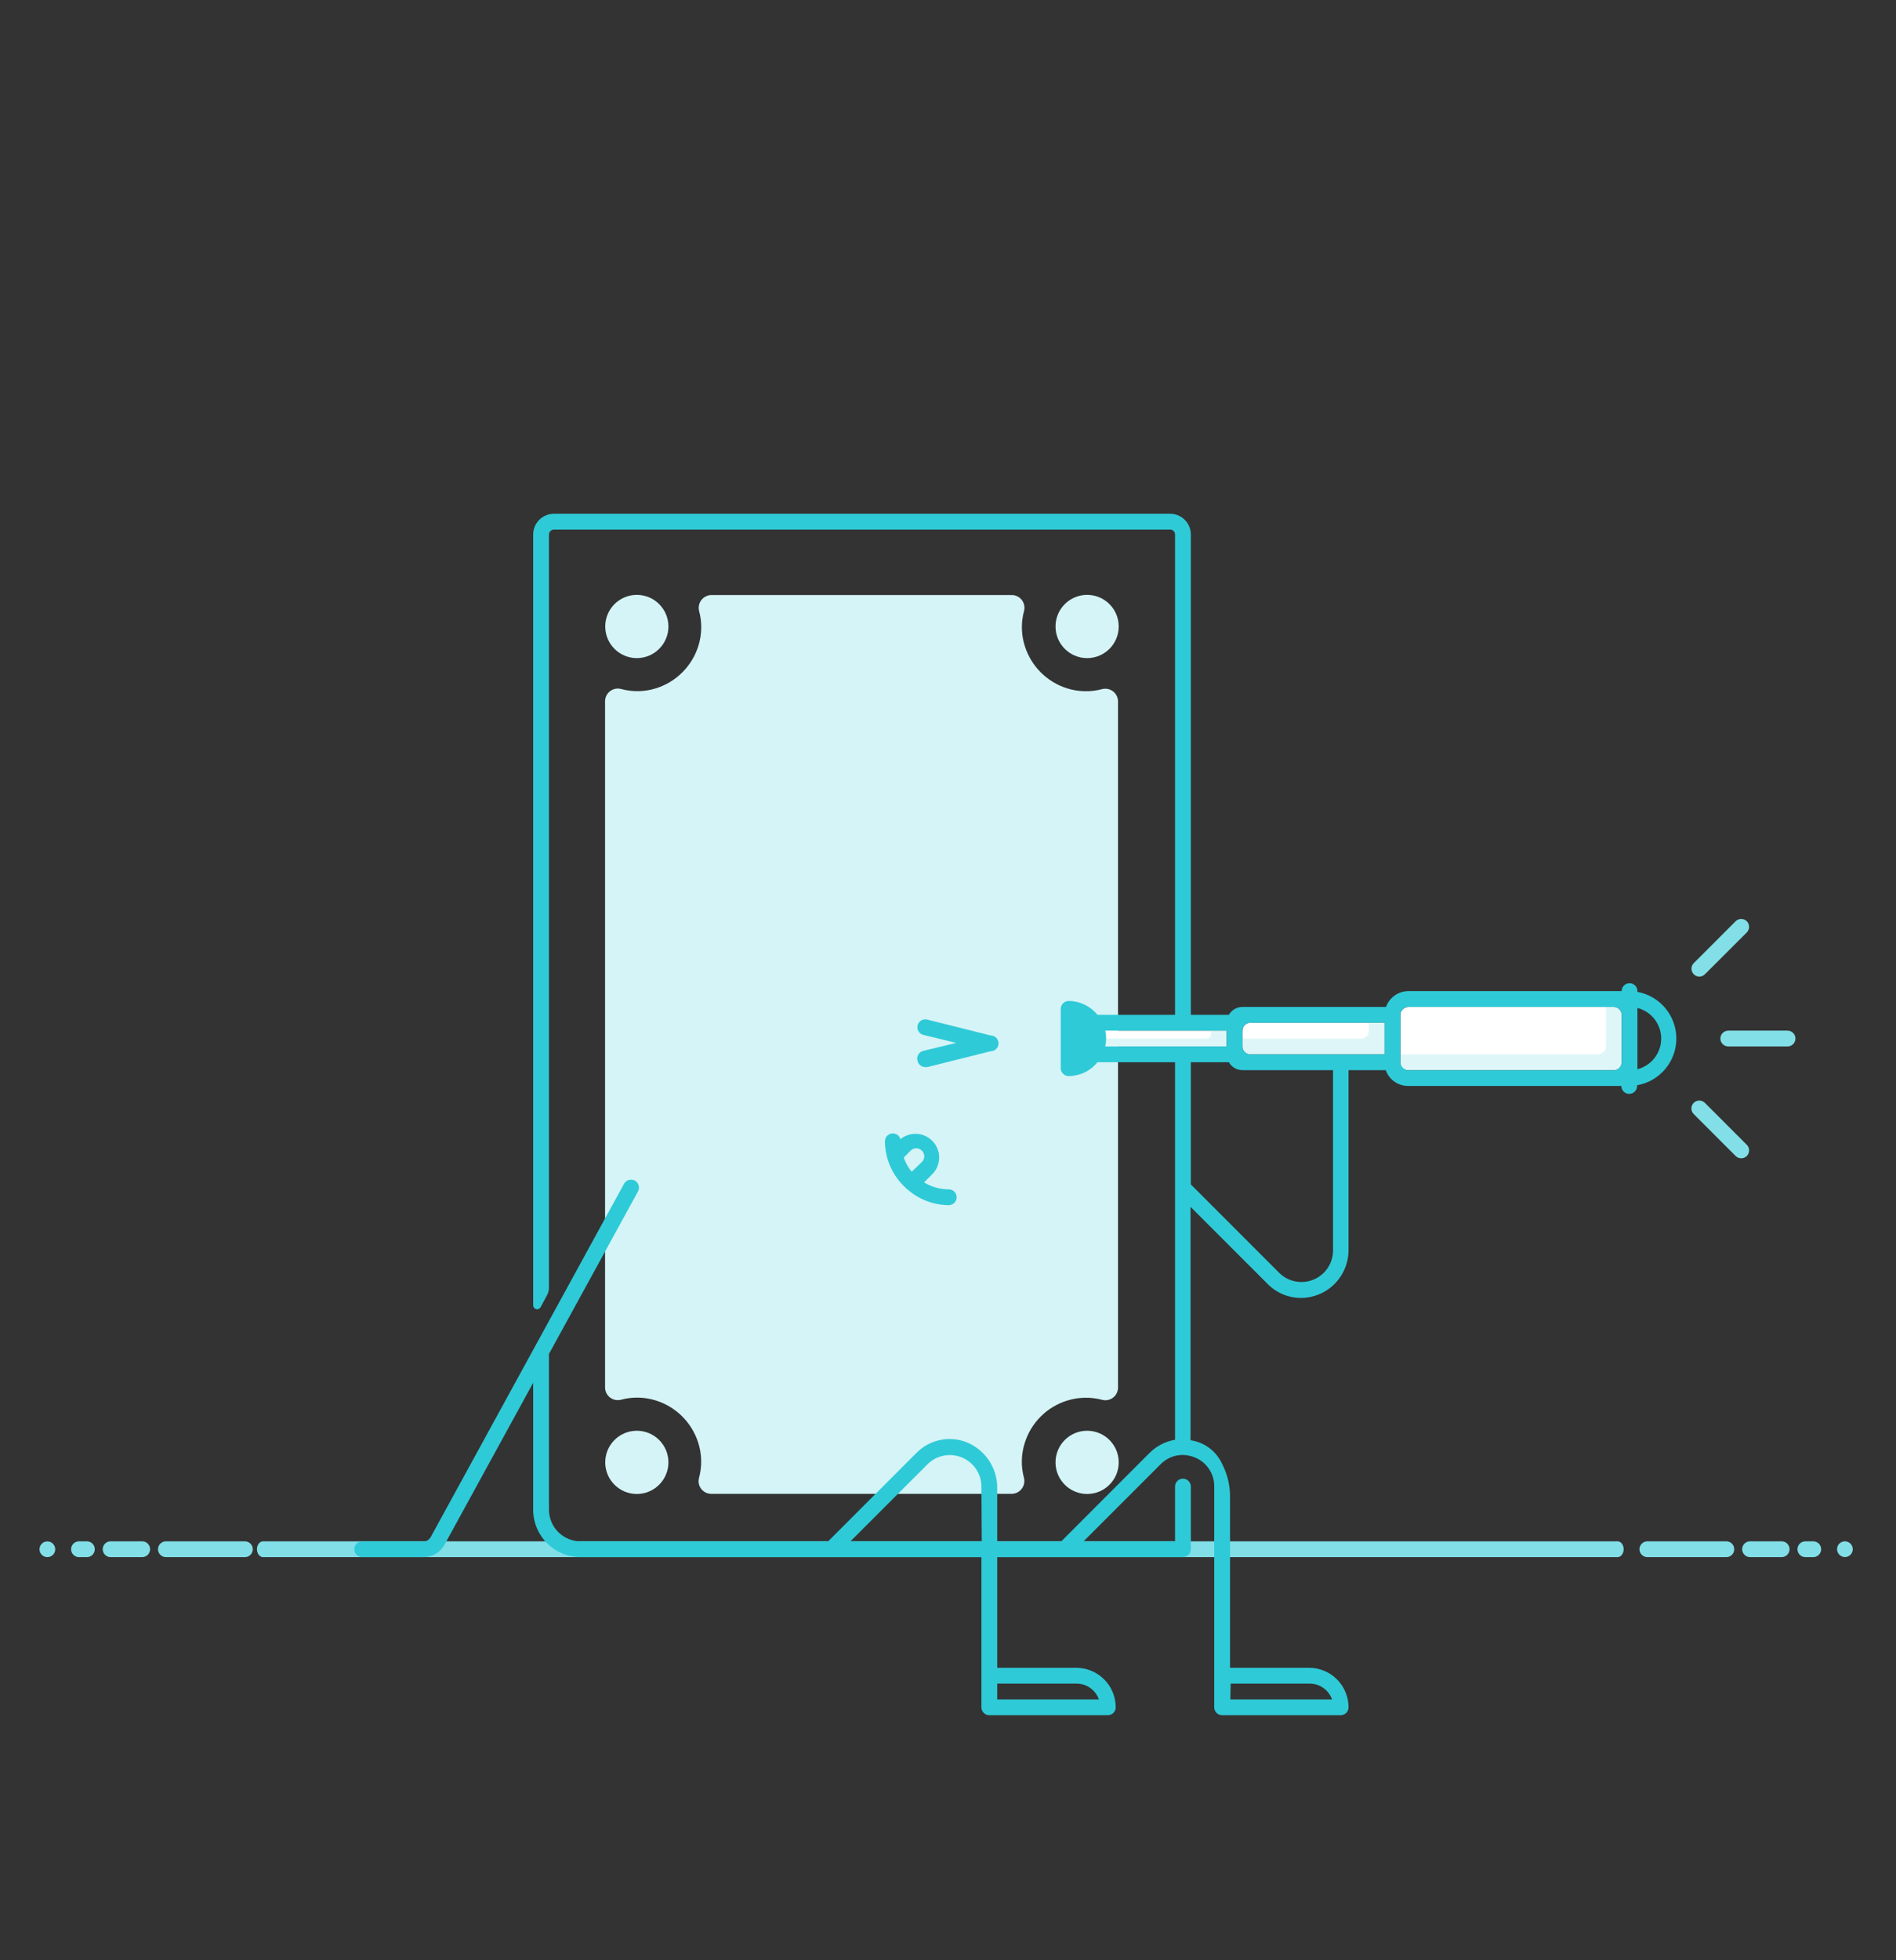 <svg width="240" height="248" viewBox="0 0 240 248" fill="none" xmlns="http://www.w3.org/2000/svg">
<rect x="0" y="0" width="240" height="248" fill="#333333" stroke="none"/>
<path d="M78.63 87.171C80.089 87.566 81.631 87.531 83.07 87.07C84.323 86.672 85.461 85.978 86.388 85.046C87.316 84.115 88.006 82.975 88.4 81.721C88.853 80.279 88.884 78.739 88.49 77.281C88.433 77.043 88.43 76.795 88.482 76.556C88.534 76.317 88.64 76.093 88.791 75.9C88.942 75.708 89.134 75.552 89.354 75.445C89.574 75.337 89.815 75.281 90.06 75.281H128.06C128.305 75.279 128.548 75.334 128.769 75.441C128.989 75.548 129.183 75.703 129.334 75.896C129.486 76.089 129.591 76.314 129.643 76.554C129.694 76.794 129.69 77.043 129.63 77.281C129.224 78.762 129.262 80.331 129.74 81.79C130.14 83.033 130.831 84.162 131.757 85.082C132.683 86.003 133.815 86.688 135.06 87.081C136.506 87.541 138.055 87.576 139.52 87.18C139.757 87.121 140.005 87.117 140.244 87.168C140.483 87.218 140.708 87.323 140.9 87.473C141.093 87.623 141.249 87.816 141.356 88.035C141.464 88.255 141.52 88.496 141.52 88.74V175.551C141.52 175.795 141.464 176.036 141.357 176.255C141.25 176.475 141.093 176.666 140.9 176.816C140.707 176.966 140.482 177.069 140.243 177.118C140.004 177.168 139.757 177.162 139.52 177.101C138.033 176.705 136.464 176.747 135 177.221C133.758 177.619 132.629 178.31 131.71 179.236C130.791 180.162 130.109 181.295 129.72 182.541C129.255 183.983 129.22 185.529 129.62 186.991C129.677 187.228 129.68 187.476 129.628 187.715C129.576 187.954 129.471 188.178 129.32 188.371C129.169 188.563 128.976 188.719 128.756 188.826C128.536 188.934 128.295 188.99 128.05 188.991H90.05C89.804 188.994 89.561 188.94 89.339 188.834C89.117 188.728 88.923 188.572 88.771 188.379C88.619 188.185 88.514 187.959 88.463 187.719C88.413 187.478 88.419 187.229 88.48 186.991C88.882 185.508 88.844 183.941 88.37 182.481C87.969 181.239 87.277 180.111 86.352 179.191C85.426 178.27 84.294 177.585 83.05 177.191C81.604 176.73 80.056 176.695 78.59 177.091C78.353 177.15 78.105 177.154 77.866 177.103C77.627 177.053 77.403 176.948 77.21 176.798C77.017 176.648 76.861 176.455 76.754 176.236C76.646 176.016 76.59 175.775 76.59 175.531V88.731C76.589 88.482 76.645 88.236 76.755 88.013C76.865 87.789 77.024 87.594 77.222 87.443C77.42 87.292 77.65 87.189 77.894 87.141C78.138 87.094 78.39 87.104 78.63 87.171Z" fill="#D5F4F7"/>
<path d="M137.61 83.26C139.819 83.26 141.61 81.469 141.61 79.26C141.61 77.051 139.819 75.26 137.61 75.26C135.401 75.26 133.61 77.051 133.61 79.26C133.61 81.469 135.401 83.26 137.61 83.26Z" fill="#D5F4F7"/>
<path d="M80.611 83.26C82.82 83.26 84.611 81.469 84.611 79.26C84.611 77.051 82.82 75.26 80.611 75.26C78.401 75.26 76.611 77.051 76.611 79.26C76.611 81.469 78.401 83.26 80.611 83.26Z" fill="#D5F4F7"/>
<path d="M80.61 189.01C82.819 189.01 84.61 187.219 84.61 185.01C84.61 182.801 82.819 181.01 80.61 181.01C78.401 181.01 76.61 182.801 76.61 185.01C76.61 187.219 78.401 189.01 80.61 189.01Z" fill="#D5F4F7"/>
<path d="M137.61 189.01C139.819 189.01 141.61 187.219 141.61 185.01C141.61 182.801 139.819 181.01 137.61 181.01C135.401 181.01 133.61 182.801 133.61 185.01C133.61 187.219 135.401 189.01 137.61 189.01Z" fill="#D5F4F7"/>
<path d="M10 197H11C11.265 197 11.52 196.895 11.707 196.707C11.895 196.52 12 196.265 12 196C12 195.735 11.895 195.48 11.707 195.293C11.52 195.105 11.265 195 11 195H10C9.735 195 9.48 195.105 9.293 195.293C9.105 195.48 9 195.735 9 196C9 196.265 9.105 196.52 9.293 196.707C9.48 196.895 9.735 197 10 197Z" fill="#82DFE7"/>
<path d="M6 197C6.262 196.999 6.514 196.895 6.7 196.71C6.886 196.523 6.991 196.269 6.991 196.005C6.991 195.741 6.886 195.487 6.7 195.3C6.513 195.114 6.259 195.009 5.995 195.009C5.731 195.009 5.477 195.114 5.29 195.3C5.105 195.486 5.001 195.738 5 196C4.999 196.132 5.024 196.262 5.074 196.384C5.124 196.506 5.197 196.617 5.29 196.71C5.383 196.803 5.494 196.876 5.616 196.926C5.738 196.975 5.868 197.001 6 197Z" fill="#82DFE7"/>
<path d="M14 197H18C18.265 197 18.52 196.895 18.707 196.707C18.895 196.52 19 196.265 19 196C19 195.735 18.895 195.48 18.707 195.293C18.52 195.105 18.265 195 18 195H14C13.735 195 13.48 195.105 13.293 195.293C13.105 195.48 13 195.735 13 196C13 196.265 13.105 196.52 13.293 196.707C13.48 196.895 13.735 197 14 197Z" fill="#82DFE7"/>
<path d="M21 197H31C31.265 197 31.52 196.895 31.707 196.707C31.895 196.52 32 196.265 32 196C32 195.735 31.895 195.48 31.707 195.293C31.52 195.105 31.265 195 31 195H21C20.735 195 20.48 195.105 20.293 195.293C20.105 195.48 20 195.735 20 196C20 196.265 20.105 196.52 20.293 196.707C20.48 196.895 20.735 197 21 197Z" fill="#82DFE7"/>
<path d="M33.296 197H204.757C204.961 197 205.157 196.895 205.301 196.707C205.445 196.52 205.526 196.265 205.526 196C205.526 195.735 205.445 195.48 205.301 195.293C205.157 195.105 204.961 195 204.757 195H33.296C33.092 195 32.896 195.105 32.752 195.293C32.607 195.48 32.526 195.735 32.526 196C32.526 196.265 32.607 196.52 32.752 196.707C32.896 196.895 33.092 197 33.296 197Z" fill="#82DFE7"/>
<path d="M175.27 133.39V129.39H158.27C158.005 129.39 157.75 129.495 157.563 129.683C157.375 129.87 157.27 130.125 157.27 130.39V132.39C157.27 132.655 157.375 132.91 157.563 133.097C157.75 133.285 158.005 133.39 158.27 133.39H175.27Z" fill="white"/>
<path d="M204.27 127.4H178.27C177.718 127.4 177.27 127.848 177.27 128.4V134.4C177.27 134.952 177.718 135.4 178.27 135.4H204.27C204.822 135.4 205.27 134.952 205.27 134.4V128.4C205.27 127.848 204.822 127.4 204.27 127.4Z" fill="white"/>
<path d="M155.27 132.39V130.39H138.27C138.005 130.39 137.75 130.495 137.563 130.683C137.375 130.87 137.27 131.125 137.27 131.39C137.27 131.655 137.375 131.909 137.563 132.097C137.75 132.285 138.005 132.39 138.27 132.39H155.27Z" fill="white"/>
<path d="M113.97 144.08C113.897 143.857 113.749 143.667 113.55 143.542C113.351 143.418 113.114 143.367 112.882 143.399C112.65 143.432 112.436 143.544 112.278 143.718C112.121 143.892 112.029 144.116 112.02 144.35C112.02 145.47 112.255 146.577 112.71 147.6C113.164 148.624 113.829 149.54 114.66 150.29C114.66 150.29 114.66 150.36 114.72 150.38C114.763 150.416 114.81 150.446 114.86 150.47C116.308 151.747 118.169 152.458 120.1 152.47C120.365 152.47 120.62 152.365 120.807 152.177C120.995 151.99 121.1 151.735 121.1 151.47C121.1 151.205 120.995 150.95 120.807 150.763C120.62 150.575 120.365 150.47 120.1 150.47C118.996 150.47 117.912 150.166 116.97 149.59L118.11 148.45C118.616 147.887 118.891 147.154 118.879 146.396C118.867 145.639 118.569 144.915 118.045 144.368C117.521 143.822 116.81 143.493 116.054 143.449C115.299 143.405 114.554 143.648 113.97 144.13V144.08ZM116.7 147L115.4 148.24C114.966 147.705 114.628 147.1 114.4 146.45L115.27 145.57C115.363 145.476 115.474 145.402 115.595 145.351C115.717 145.3 115.848 145.274 115.98 145.274C116.112 145.274 116.243 145.3 116.365 145.351C116.486 145.402 116.597 145.476 116.69 145.57C116.786 145.663 116.862 145.773 116.915 145.896C116.967 146.018 116.995 146.15 116.996 146.283C116.997 146.416 116.971 146.548 116.92 146.671C116.87 146.795 116.795 146.906 116.7 147Z" fill="#2FCAD7"/>
<path d="M116.15 134.24C116.205 134.462 116.334 134.658 116.516 134.797C116.698 134.935 116.921 135.007 117.15 135C117.23 135.01 117.31 135.01 117.39 135L125.39 133C125.655 133.001 125.91 132.897 126.098 132.711C126.287 132.524 126.394 132.27 126.395 132.005C126.396 131.74 126.292 131.485 126.106 131.296C125.919 131.108 125.665 131.001 125.4 131L117.4 129C117.271 128.963 117.135 128.952 117.002 128.968C116.868 128.984 116.739 129.027 116.622 129.095C116.506 129.162 116.404 129.252 116.323 129.36C116.242 129.467 116.184 129.59 116.152 129.721C116.119 129.851 116.114 129.987 116.135 130.12C116.156 130.253 116.204 130.38 116.276 130.494C116.348 130.608 116.442 130.706 116.553 130.783C116.663 130.859 116.788 130.913 116.92 130.94L121.04 131.94L116.92 132.94C116.779 132.966 116.645 133.021 116.528 133.103C116.41 133.185 116.311 133.291 116.238 133.414C116.165 133.538 116.12 133.675 116.104 133.818C116.089 133.96 116.105 134.104 116.15 134.24Z" fill="#2FCAD7"/>
<path d="M207.27 125.48V125.39C207.27 125.125 207.165 124.87 206.977 124.683C206.79 124.495 206.535 124.39 206.27 124.39C206.005 124.39 205.75 124.495 205.563 124.683C205.375 124.87 205.27 125.125 205.27 125.39H178.27C177.651 125.392 177.048 125.585 176.543 125.943C176.038 126.301 175.656 126.806 175.45 127.39H157.27C156.921 127.392 156.579 127.486 156.277 127.661C155.975 127.836 155.725 128.088 155.55 128.39H150.74V67.62C150.74 66.925 150.464 66.259 149.973 65.767C149.481 65.276 148.815 65 148.12 65H70.12C69.775 64.999 69.433 65.066 69.114 65.197C68.795 65.328 68.505 65.52 68.261 65.764C68.017 66.007 67.823 66.296 67.691 66.615C67.558 66.934 67.49 67.275 67.49 67.62V165.15C67.492 165.261 67.53 165.368 67.599 165.454C67.668 165.541 67.764 165.602 67.871 165.628C67.979 165.655 68.092 165.644 68.193 165.6C68.294 165.555 68.377 165.477 68.43 165.38L69.26 163.83C69.413 163.54 69.492 163.217 69.49 162.89V67.62C69.493 67.455 69.56 67.297 69.678 67.181C69.796 67.065 69.955 67 70.12 67H148.12C148.285 67 148.442 67.065 148.558 67.182C148.675 67.298 148.74 67.456 148.74 67.62V128.39H138.92C138.48 127.845 137.924 127.406 137.293 127.103C136.661 126.8 135.97 126.642 135.27 126.64C135.005 126.64 134.751 126.745 134.563 126.933C134.375 127.12 134.27 127.375 134.27 127.64V135.14C134.27 135.405 134.375 135.66 134.563 135.847C134.751 136.035 135.005 136.14 135.27 136.14C135.97 136.138 136.661 135.98 137.293 135.677C137.924 135.374 138.48 134.935 138.92 134.39H148.74V182.15C147.512 182.36 146.379 182.947 145.5 183.83L134.34 195H126.23V188.33C126.254 187.072 125.894 185.838 125.199 184.789C124.505 183.741 123.507 182.928 122.34 182.46C121.264 182.041 120.088 181.947 118.959 182.19C117.83 182.434 116.798 183.004 115.99 183.83L104.83 195H73.49C72.429 195 71.412 194.579 70.662 193.828C69.912 193.078 69.49 192.061 69.49 191V171.29L80.75 150.75C80.816 150.635 80.858 150.508 80.875 150.377C80.891 150.246 80.882 150.113 80.847 149.985C80.812 149.857 80.753 149.738 80.672 149.633C80.591 149.528 80.49 149.441 80.375 149.375C80.26 149.309 80.133 149.267 80.002 149.25C79.871 149.234 79.738 149.243 79.61 149.278C79.482 149.313 79.363 149.372 79.258 149.453C79.153 149.534 79.066 149.635 79 149.75L54.51 194.48C54.424 194.638 54.296 194.769 54.142 194.861C53.987 194.952 53.81 195 53.63 195H45.85C45.585 195 45.331 195.105 45.143 195.293C44.956 195.48 44.85 195.735 44.85 196C44.85 196.265 44.956 196.52 45.143 196.707C45.331 196.895 45.585 197 45.85 197H53.63C54.168 197 54.696 196.855 55.159 196.58C55.621 196.306 56.002 195.912 56.26 195.44L67.49 174.94V191C67.49 192.591 68.122 194.117 69.248 195.243C70.373 196.368 71.899 197 73.49 197H124.23V216C124.23 216.265 124.335 216.52 124.523 216.707C124.711 216.895 124.965 217 125.23 217H140.23C140.487 217 140.734 216.902 140.92 216.725C141.106 216.548 141.217 216.306 141.23 216.05C141.237 215.389 141.112 214.734 140.864 214.121C140.616 213.509 140.248 212.952 139.783 212.482C139.318 212.012 138.765 211.64 138.155 211.385C137.545 211.131 136.891 211 136.23 211H126.23V197H149.74C150.005 197 150.26 196.895 150.447 196.707C150.635 196.52 150.74 196.265 150.74 196V188.07C150.74 187.805 150.635 187.55 150.447 187.363C150.26 187.175 150.005 187.07 149.74 187.07C149.475 187.07 149.221 187.175 149.033 187.363C148.845 187.55 148.74 187.805 148.74 188.07V195H137.16L146.91 185.25C147.276 184.875 147.713 184.578 148.195 184.375C148.678 184.172 149.197 184.069 149.72 184.07C150.238 184.08 150.75 184.185 151.23 184.38C151.967 184.673 152.597 185.183 153.038 185.842C153.479 186.5 153.71 187.277 153.7 188.07V216C153.7 216.265 153.805 216.52 153.993 216.707C154.181 216.895 154.435 217 154.7 217H169.7C169.957 217 170.204 216.902 170.39 216.725C170.576 216.548 170.687 216.306 170.7 216.05C170.707 215.389 170.582 214.734 170.334 214.121C170.086 213.509 169.718 212.952 169.253 212.482C168.788 212.012 168.235 211.64 167.625 211.385C167.015 211.131 166.361 211 165.7 211H155.7V189.36C155.707 187.916 155.364 186.492 154.7 185.21C154.34 184.414 153.784 183.721 153.085 183.197C152.386 182.672 151.566 182.333 150.7 182.21V152.68L160.46 162.44C161.008 162.998 161.662 163.442 162.383 163.745C163.104 164.049 163.878 164.207 164.66 164.21C165.623 164.206 166.572 163.976 167.43 163.54C168.429 163.019 169.264 162.231 169.842 161.264C170.419 160.296 170.716 159.187 170.7 158.06V135.39H175.41C175.616 135.974 175.998 136.479 176.503 136.837C177.008 137.195 177.611 137.388 178.23 137.39H205.23C205.23 137.655 205.335 137.91 205.523 138.097C205.71 138.285 205.965 138.39 206.23 138.39C206.495 138.39 206.75 138.285 206.937 138.097C207.125 137.91 207.23 137.655 207.23 137.39V137.3C208.621 137.056 209.881 136.33 210.789 135.249C211.697 134.168 212.195 132.802 212.195 131.39C212.195 129.978 211.697 128.612 210.789 127.531C209.881 126.45 208.621 125.724 207.23 125.48H207.27ZM124.27 195H107.65L117.41 185.25C117.969 184.694 118.681 184.316 119.454 184.163C120.228 184.01 121.03 184.089 121.759 184.39C122.487 184.692 123.111 185.202 123.551 185.857C123.99 186.511 124.227 187.281 124.23 188.07L124.27 195ZM136.27 213C136.891 213 137.496 213.192 138.003 213.55C138.51 213.908 138.893 214.415 139.1 215H126.23V213H136.27ZM155.78 213H165.78C166.401 213 167.006 213.192 167.513 213.55C168.02 213.908 168.403 214.415 168.61 215H155.74L155.78 213ZM139.91 132.39C139.983 132.062 140.02 131.726 140.02 131.39C140.019 131.054 139.982 130.719 139.91 130.39H155.27V132.39H139.91ZM168.74 158.19C168.741 158.982 168.506 159.756 168.067 160.414C167.627 161.072 167.003 161.585 166.271 161.888C165.54 162.192 164.735 162.271 163.959 162.116C163.183 161.962 162.469 161.58 161.91 161.02L150.74 149.85V134.39H155.55C155.725 134.692 155.975 134.944 156.277 135.119C156.579 135.294 156.921 135.388 157.27 135.39H168.74V158.19ZM175.27 133.39H158.27C158.005 133.39 157.751 133.285 157.563 133.097C157.375 132.91 157.27 132.655 157.27 132.39V130.39C157.27 130.125 157.375 129.87 157.563 129.683C157.751 129.495 158.005 129.39 158.27 129.39H175.27V133.39ZM205.27 134.39C205.27 134.655 205.165 134.91 204.977 135.097C204.79 135.285 204.535 135.39 204.27 135.39H178.27C178.005 135.39 177.751 135.285 177.563 135.097C177.375 134.91 177.27 134.655 177.27 134.39V128.39C177.27 128.125 177.375 127.87 177.563 127.683C177.751 127.495 178.005 127.39 178.27 127.39H204.27C204.535 127.39 204.79 127.495 204.977 127.683C205.165 127.87 205.27 128.125 205.27 128.39V134.39ZM207.27 135.27V127.52C208.13 127.74 208.893 128.241 209.438 128.942C209.982 129.644 210.278 130.507 210.278 131.395C210.278 132.283 209.982 133.146 209.438 133.848C208.893 134.549 208.13 135.05 207.27 135.27Z" fill="#2FCAD7"/>
<path opacity="0.25" d="M203.27 127.39V132.39C203.27 132.655 203.165 132.91 202.977 133.097C202.79 133.285 202.535 133.39 202.27 133.39H177.27V134.39C177.27 134.655 177.375 134.91 177.563 135.097C177.75 135.285 178.005 135.39 178.27 135.39H204.27C204.535 135.39 204.79 135.285 204.977 135.097C205.165 134.91 205.27 134.655 205.27 134.39V128.39C205.27 128.125 205.165 127.87 204.977 127.683C204.79 127.495 204.535 127.39 204.27 127.39H203.27Z" fill="#82DFE7"/>
<path opacity="0.25" d="M173.27 129.39V130.39C173.27 130.655 173.165 130.91 172.977 131.097C172.79 131.285 172.535 131.39 172.27 131.39H157.27V132.39C157.27 132.655 157.375 132.91 157.563 133.097C157.75 133.285 158.005 133.39 158.27 133.39H175.27V129.39H173.27Z" fill="#82DFE7"/>
<path opacity="0.25" d="M153.27 130.39V130.89C153.27 131.023 153.217 131.15 153.123 131.243C153.03 131.337 152.903 131.39 152.77 131.39H140.02C140.02 131.726 139.983 132.062 139.91 132.39H155.27V130.39H153.27Z" fill="#82DFE7"/>
<path d="M215.11 123.55C214.978 123.551 214.848 123.525 214.726 123.476C214.604 123.426 214.493 123.353 214.4 123.26C214.214 123.073 214.109 122.819 214.109 122.555C214.109 122.291 214.214 122.037 214.4 121.85L219.7 116.55C219.887 116.364 220.141 116.259 220.405 116.259C220.669 116.259 220.923 116.364 221.11 116.55C221.204 116.643 221.278 116.754 221.329 116.875C221.38 116.997 221.406 117.128 221.406 117.26C221.406 117.392 221.38 117.523 221.329 117.645C221.278 117.766 221.204 117.877 221.11 117.97L215.81 123.26C215.624 123.445 215.372 123.549 215.11 123.55Z" fill="#82DFE7"/>
<path d="M226.27 132.39H218.77C218.505 132.39 218.25 132.285 218.063 132.097C217.875 131.909 217.77 131.655 217.77 131.39C217.77 131.125 217.875 130.87 218.063 130.683C218.25 130.495 218.505 130.39 218.77 130.39H226.27C226.535 130.39 226.79 130.495 226.977 130.683C227.165 130.87 227.27 131.125 227.27 131.39C227.27 131.655 227.165 131.909 226.977 132.097C226.79 132.285 226.535 132.39 226.27 132.39Z" fill="#82DFE7"/>
<path d="M220.4 146.54C220.268 146.539 220.137 146.513 220.015 146.461C219.893 146.41 219.783 146.334 219.69 146.24L214.39 140.94C214.204 140.753 214.099 140.499 214.099 140.235C214.099 139.971 214.204 139.717 214.39 139.53C214.483 139.436 214.593 139.362 214.715 139.311C214.837 139.26 214.968 139.234 215.1 139.234C215.232 139.234 215.363 139.26 215.484 139.311C215.606 139.362 215.717 139.436 215.81 139.53L221.11 144.83C221.251 144.97 221.347 145.149 221.386 145.343C221.425 145.538 221.405 145.74 221.329 145.923C221.253 146.107 221.124 146.263 220.959 146.373C220.793 146.483 220.599 146.541 220.4 146.54Z" fill="#82DFE7"/>
<path d="M228.526 197H229.526C229.792 197 230.046 196.895 230.233 196.707C230.421 196.52 230.526 196.265 230.526 196C230.526 195.735 230.421 195.48 230.233 195.293C230.046 195.105 229.792 195 229.526 195H228.526C228.261 195 228.007 195.105 227.819 195.293C227.632 195.48 227.526 195.735 227.526 196C227.526 196.265 227.632 196.52 227.819 196.707C228.007 196.895 228.261 197 228.526 197Z" fill="#82DFE7"/>
<path d="M233.526 196.991C233.658 196.992 233.788 196.966 233.91 196.917C234.032 196.867 234.143 196.793 234.236 196.701C234.422 196.513 234.527 196.26 234.527 195.996C234.527 195.732 234.422 195.478 234.236 195.291C234.049 195.105 233.795 195 233.531 195C233.267 195 233.014 195.105 232.826 195.291C232.689 195.431 232.596 195.607 232.559 195.8C232.521 195.992 232.541 196.191 232.616 196.372C232.69 196.553 232.816 196.708 232.978 196.818C233.14 196.928 233.331 196.988 233.526 196.991Z" fill="#82DFE7"/>
<path d="M221.526 197H225.526C225.792 197 226.046 196.895 226.233 196.707C226.421 196.52 226.526 196.265 226.526 196C226.526 195.735 226.421 195.48 226.233 195.293C226.046 195.105 225.792 195 225.526 195H221.526C221.261 195 221.007 195.105 220.819 195.293C220.632 195.48 220.526 195.735 220.526 196C220.526 196.265 220.632 196.52 220.819 196.707C221.007 196.895 221.261 197 221.526 197Z" fill="#82DFE7"/>
<path d="M208.526 197H218.526C218.792 197 219.046 196.895 219.233 196.707C219.421 196.52 219.526 196.265 219.526 196C219.526 195.735 219.421 195.48 219.233 195.293C219.046 195.105 218.792 195 218.526 195H208.526C208.261 195 208.007 195.105 207.819 195.293C207.632 195.48 207.526 195.735 207.526 196C207.526 196.265 207.632 196.52 207.819 196.707C208.007 196.895 208.261 197 208.526 197Z" fill="#82DFE7"/>
</svg>
